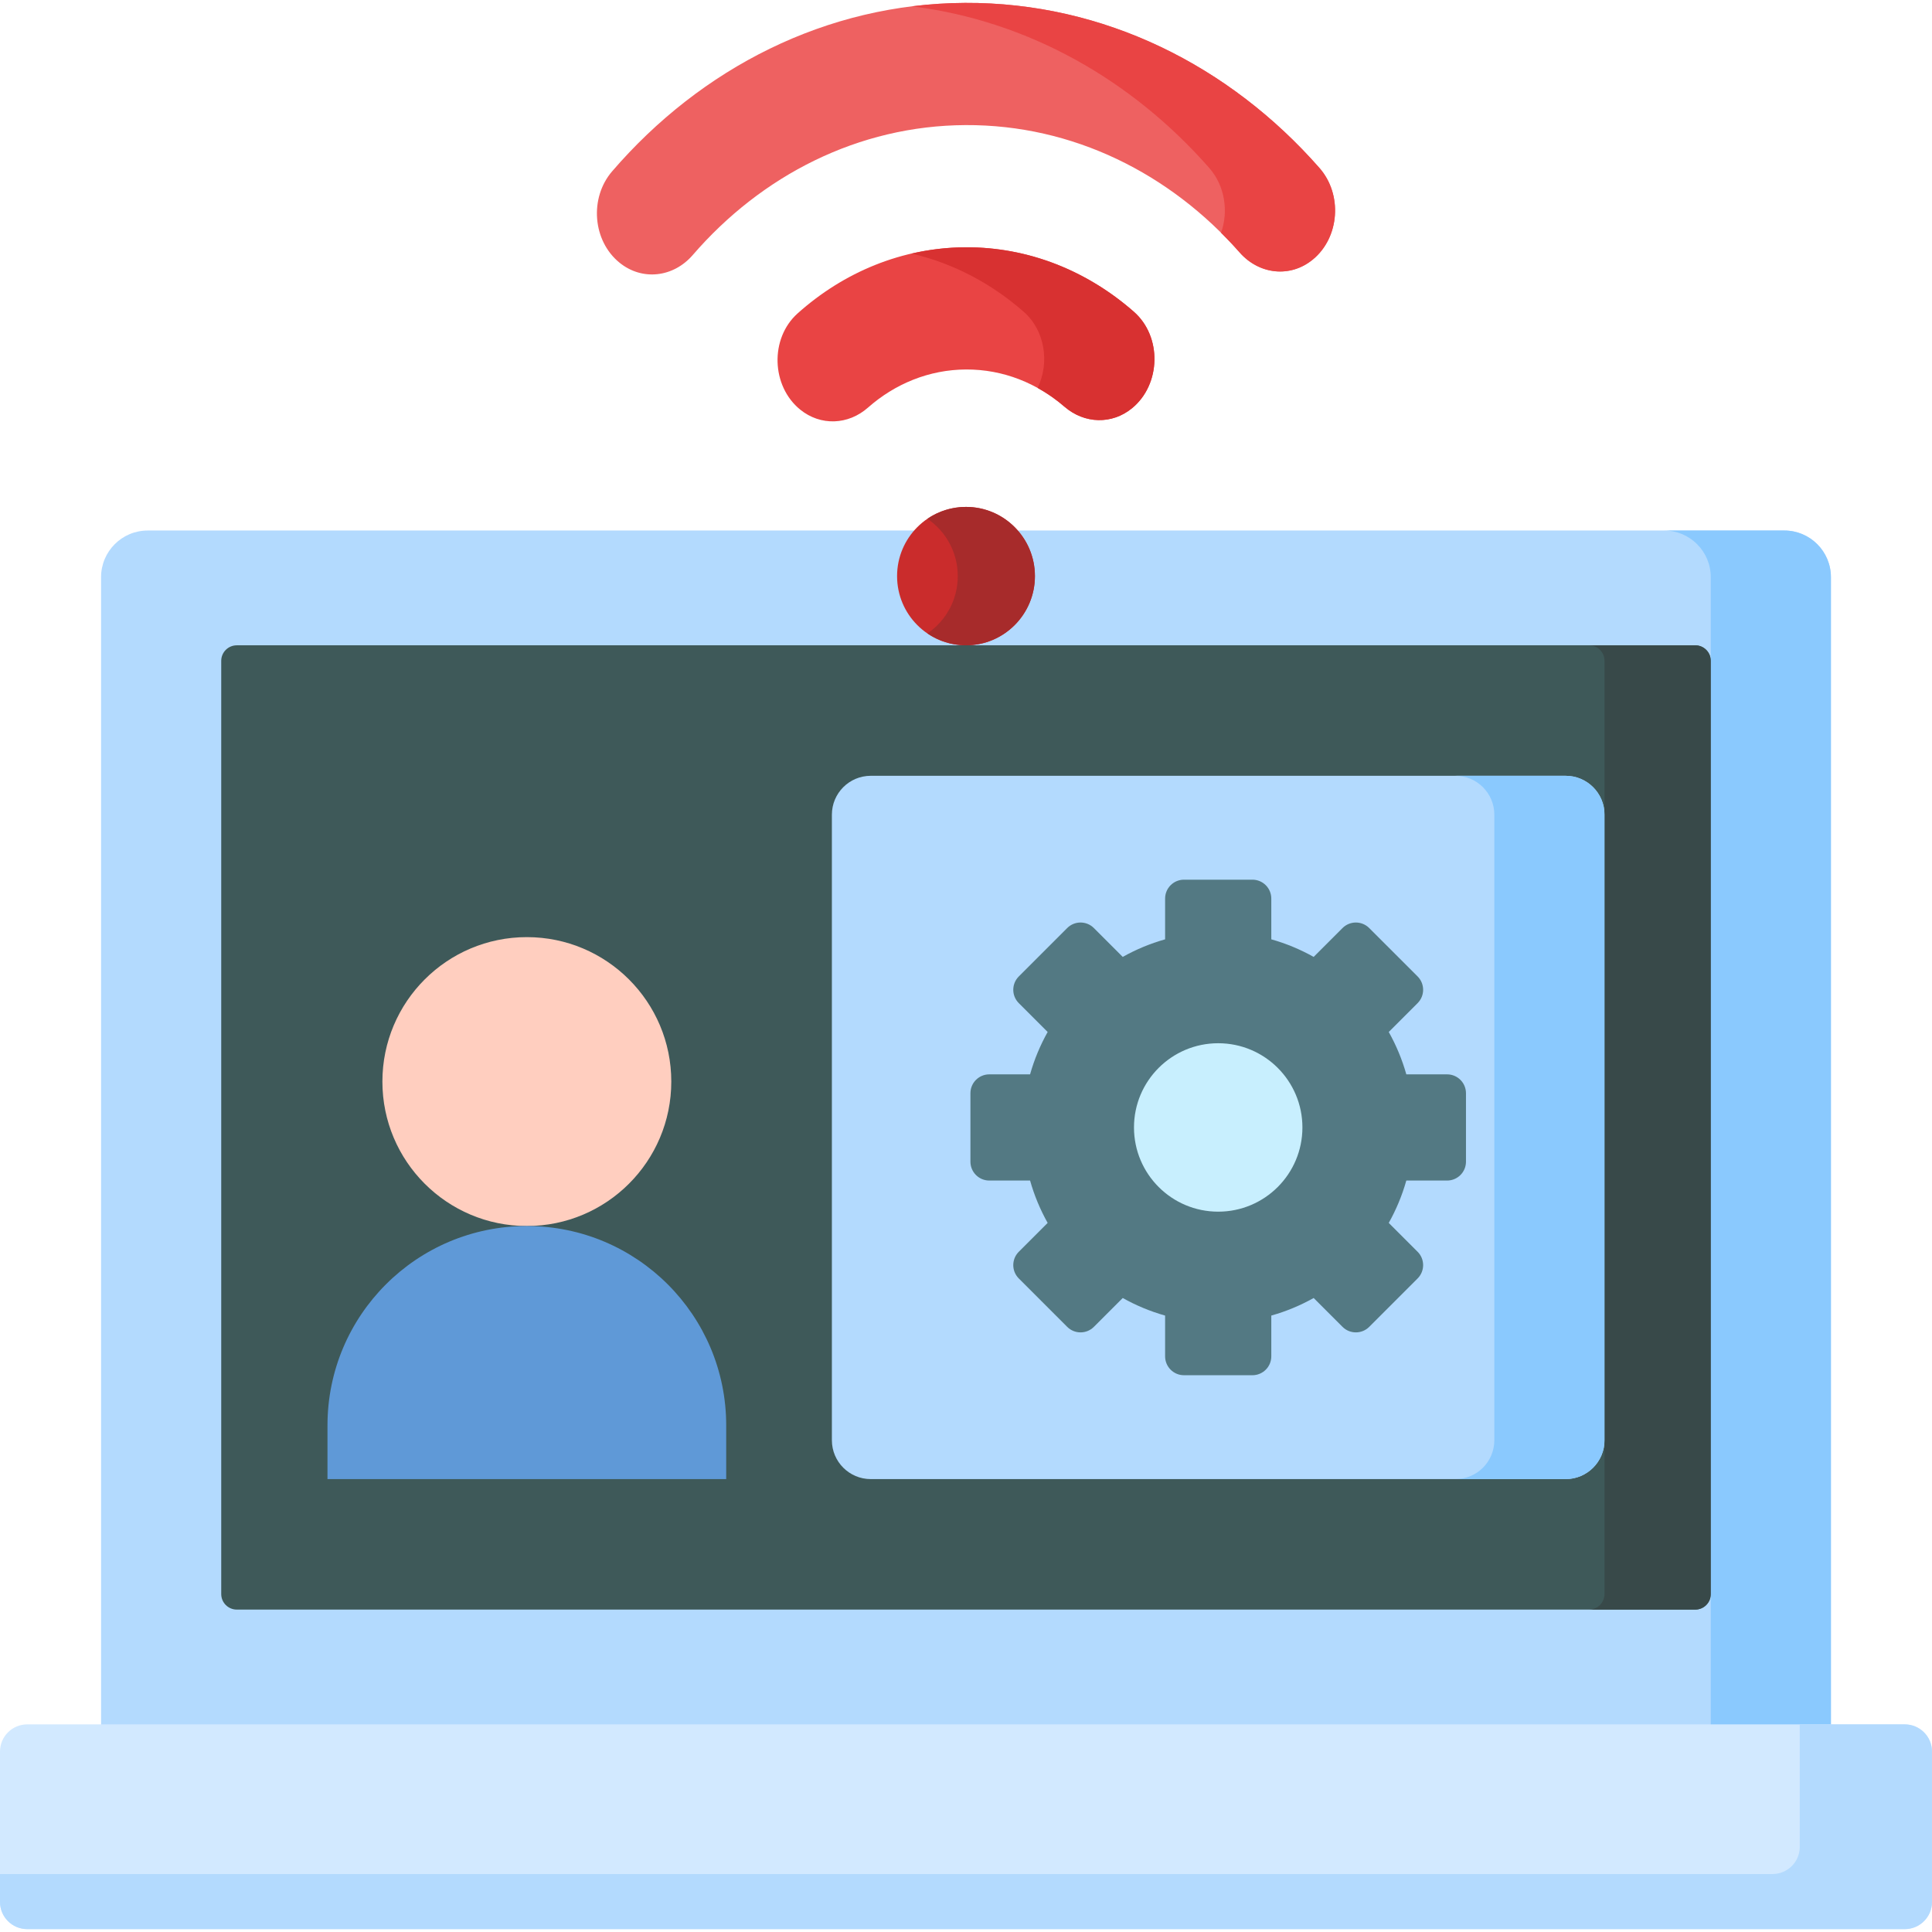<svg enable-background="new 0 0 512 512" height="512" id="Capa_1" viewBox="0 0 512 512" width="512"
    xmlns="http://www.w3.org/2000/svg">
    <g>
        <path
            d="m472.853 475.523h-433.706c-6.827 0-12.362-5.535-12.362-12.362v-310.207c0-6.827 5.535-12.362 12.362-12.362h433.706c6.827 0 12.362 5.535 12.362 12.362v310.206c0 6.828-5.534 12.363-12.362 12.363z"
            fill="#b3dafe" />
        <path
            d="m58.628 422.436v-247.301c0-2.276 1.845-4.121 4.121-4.121h386.503c2.276 0 4.121 1.845 4.121 4.121v247.302c0 2.276-1.845 4.121-4.121 4.121h-386.504c-2.275-.001-4.12-1.846-4.12-4.122z"
            fill="#3e5959" />
        <path
            d="m414.912 391.976h-184.151c-5.69 0-10.302-4.612-10.302-10.302v-165.777c0-5.69 4.612-10.302 10.302-10.302h184.152c5.69 0 10.302 4.612 10.302 10.302v165.776c-.001 5.69-4.613 10.303-10.303 10.303z"
            fill="#b3dafe" />
        <path
            d="m383.496 284.715h-10.806c-1.114-3.955-2.688-7.717-4.657-11.227l7.646-7.646c1.954-1.954 1.954-5.121 0-7.075l-12.824-12.823c-1.954-1.954-5.121-1.954-7.075 0l-7.646 7.646c-3.51-1.969-7.272-3.543-11.227-4.657v-10.806c0-2.763-2.24-5.003-5.003-5.003h-18.135c-2.763 0-5.003 2.24-5.003 5.003v10.806c-3.955 1.114-7.717 2.688-11.227 4.657l-7.646-7.646c-1.954-1.954-5.121-1.954-7.075 0l-12.824 12.823c-1.954 1.954-1.954 5.121 0 7.075l7.646 7.646c-1.969 3.51-3.543 7.272-4.657 11.227h-10.806c-2.763 0-5.003 2.24-5.003 5.003v18.135c0 2.763 2.24 5.003 5.003 5.003h10.806c1.114 3.955 2.688 7.717 4.657 11.227l-7.646 7.646c-1.954 1.954-1.954 5.121 0 7.075l12.824 12.824c1.954 1.954 5.121 1.954 7.075 0l7.646-7.646c3.51 1.969 7.272 3.543 11.227 4.657v10.806c0 2.763 2.24 5.003 5.003 5.003h18.135c2.763 0 5.003-2.24 5.003-5.003v-10.806c3.955-1.114 7.717-2.688 11.227-4.657l7.646 7.646c1.954 1.954 5.121 1.954 7.075 0l12.824-12.824c1.954-1.954 1.954-5.121 0-7.075l-7.646-7.646c1.969-3.51 3.543-7.272 4.657-11.227h10.806c2.763 0 5.003-2.24 5.003-5.003v-18.135c-.001-2.763-2.24-5.003-5.003-5.003z"
            fill="#537983" />
        <circle cx="139.619" cy="286.628" fill="#ffcebf" r="38.28" />
        <path
            d="m192.452 391.976h-105.666v-14.234c0-29.179 23.654-52.833 52.833-52.833 29.179 0 52.833 23.654 52.833 52.833z"
            fill="#5f99d7" />
        <circle cx="322.836" cy="298.786" fill="#c8effe" r="22.318" />
        <path
            d="m212.074 108.562c5.393 4.369 12.718 4.072 17.941-.534 7.131-6.288 16.16-10.065 25.997-10.111 9.838-.046 18.902 3.646 26.091 9.867 5.265 4.556 12.593 4.785 17.945.365 7.638-6.307 7.922-18.965.449-25.523-12.267-10.764-27.793-17.172-44.635-17.093s-32.307 6.633-44.473 17.511c-7.414 6.628-7.012 19.282.685 25.518z"
            fill="#e94444" />
        <path
            d="m164.181 69.614.011.009c6 4.861 14.263 3.902 19.396-2.039 18.224-21.091 43.874-34.301 72.305-34.434 28.431-.134 54.203 12.835 72.623 33.754 5.188 5.892 13.459 6.774 19.414 1.856l.011-.009c7.074-5.842 7.883-17.225 1.729-24.235-23.796-27.11-57.14-43.922-93.928-43.749-36.788.173-69.974 17.298-93.516 44.63-6.088 7.067-5.173 18.442 1.955 24.217z"
            fill="#ee6161" />
        <ellipse cx="256" cy="152.675" fill="#ca2c2c" rx="18.265" ry="18.339" />
        <path
            d="m472.853 140.592h-31.843c6.827 0 12.362 5.535 12.362 12.362v310.207c0 6.827-5.535 12.362-12.362 12.362h31.843c6.827 0 12.362-5.535 12.362-12.362v-310.207c0-6.828-5.534-12.362-12.362-12.362z"
            fill="#8ac9fe" />
        <path
            d="m504.789 511.236h-497.578c-3.983 0-7.211-3.229-7.211-7.211v-39.834c0-3.983 3.229-7.211 7.211-7.211h497.577c3.983 0 7.211 3.229 7.211 7.211v39.834c.001 3.982-3.228 7.211-7.21 7.211z"
            fill="#d2e9ff" />
        <path
            d="m449.252 171.014h-28.158c2.276 0 4.121 1.845 4.121 4.121v247.301c0 2.276-1.845 4.121-4.121 4.121h28.158c2.276 0 4.121-1.845 4.121-4.121v-247.301c-.001-2.276-1.846-4.121-4.121-4.121z"
            fill="#384949" />
        <path
            d="m414.912 205.596h-29.202c5.69 0 10.302 4.612 10.302 10.302v165.776c0 5.69-4.612 10.302-10.302 10.302h29.202c5.689 0 10.302-4.612 10.302-10.302v-165.776c0-5.69-4.612-10.302-10.302-10.302z"
            fill="#8ac9fe" />
        <path
            d="m504.789 456.979h-27.831v32.444c0 3.983-3.229 7.211-7.211 7.211h-469.747v7.39c0 3.983 3.229 7.211 7.211 7.211h497.577c3.983 0 7.211-3.228 7.211-7.211v-39.833c.001-3.983-3.228-7.212-7.21-7.212z"
            fill="#b3dafe" />
        <g>
            <path
                d="m300.496 82.626c-12.267-10.764-27.793-17.172-44.635-17.093-4.893.023-9.665.608-14.279 1.671 11.046 2.552 21.17 7.927 29.712 15.422 5.719 5.018 6.88 13.601 3.693 20.184 2.526 1.397 4.91 3.065 7.115 4.973 5.265 4.556 12.593 4.785 17.945.365 7.639-6.307 7.923-18.964.449-25.522z"
                fill="#d83131" />
        </g>
        <g>
            <path
                d="m349.67 44.515c-23.796-27.11-57.14-43.922-93.928-43.749-4.755.023-9.448.334-14.069.908 30.744 3.808 58.309 19.503 78.795 42.842 4.166 4.746 5.13 11.494 3.13 17.173 1.691 1.679 3.334 3.415 4.919 5.215 5.188 5.892 13.459 6.774 19.414 1.856l.011-.009c7.072-5.842 7.881-17.225 1.728-24.236z"
                fill="#e94444" />
        </g>
        <path
            d="m256 134.336c-3.784 0-7.302 1.162-10.221 3.148 4.85 3.3 8.044 8.878 8.044 15.191s-3.194 11.89-8.044 15.191c2.919 1.986 6.437 3.148 10.221 3.148 10.071 0 18.265-8.227 18.265-18.339s-8.194-18.339-18.265-18.339z"
            fill="#a72b2b" />
    </g>
</svg>